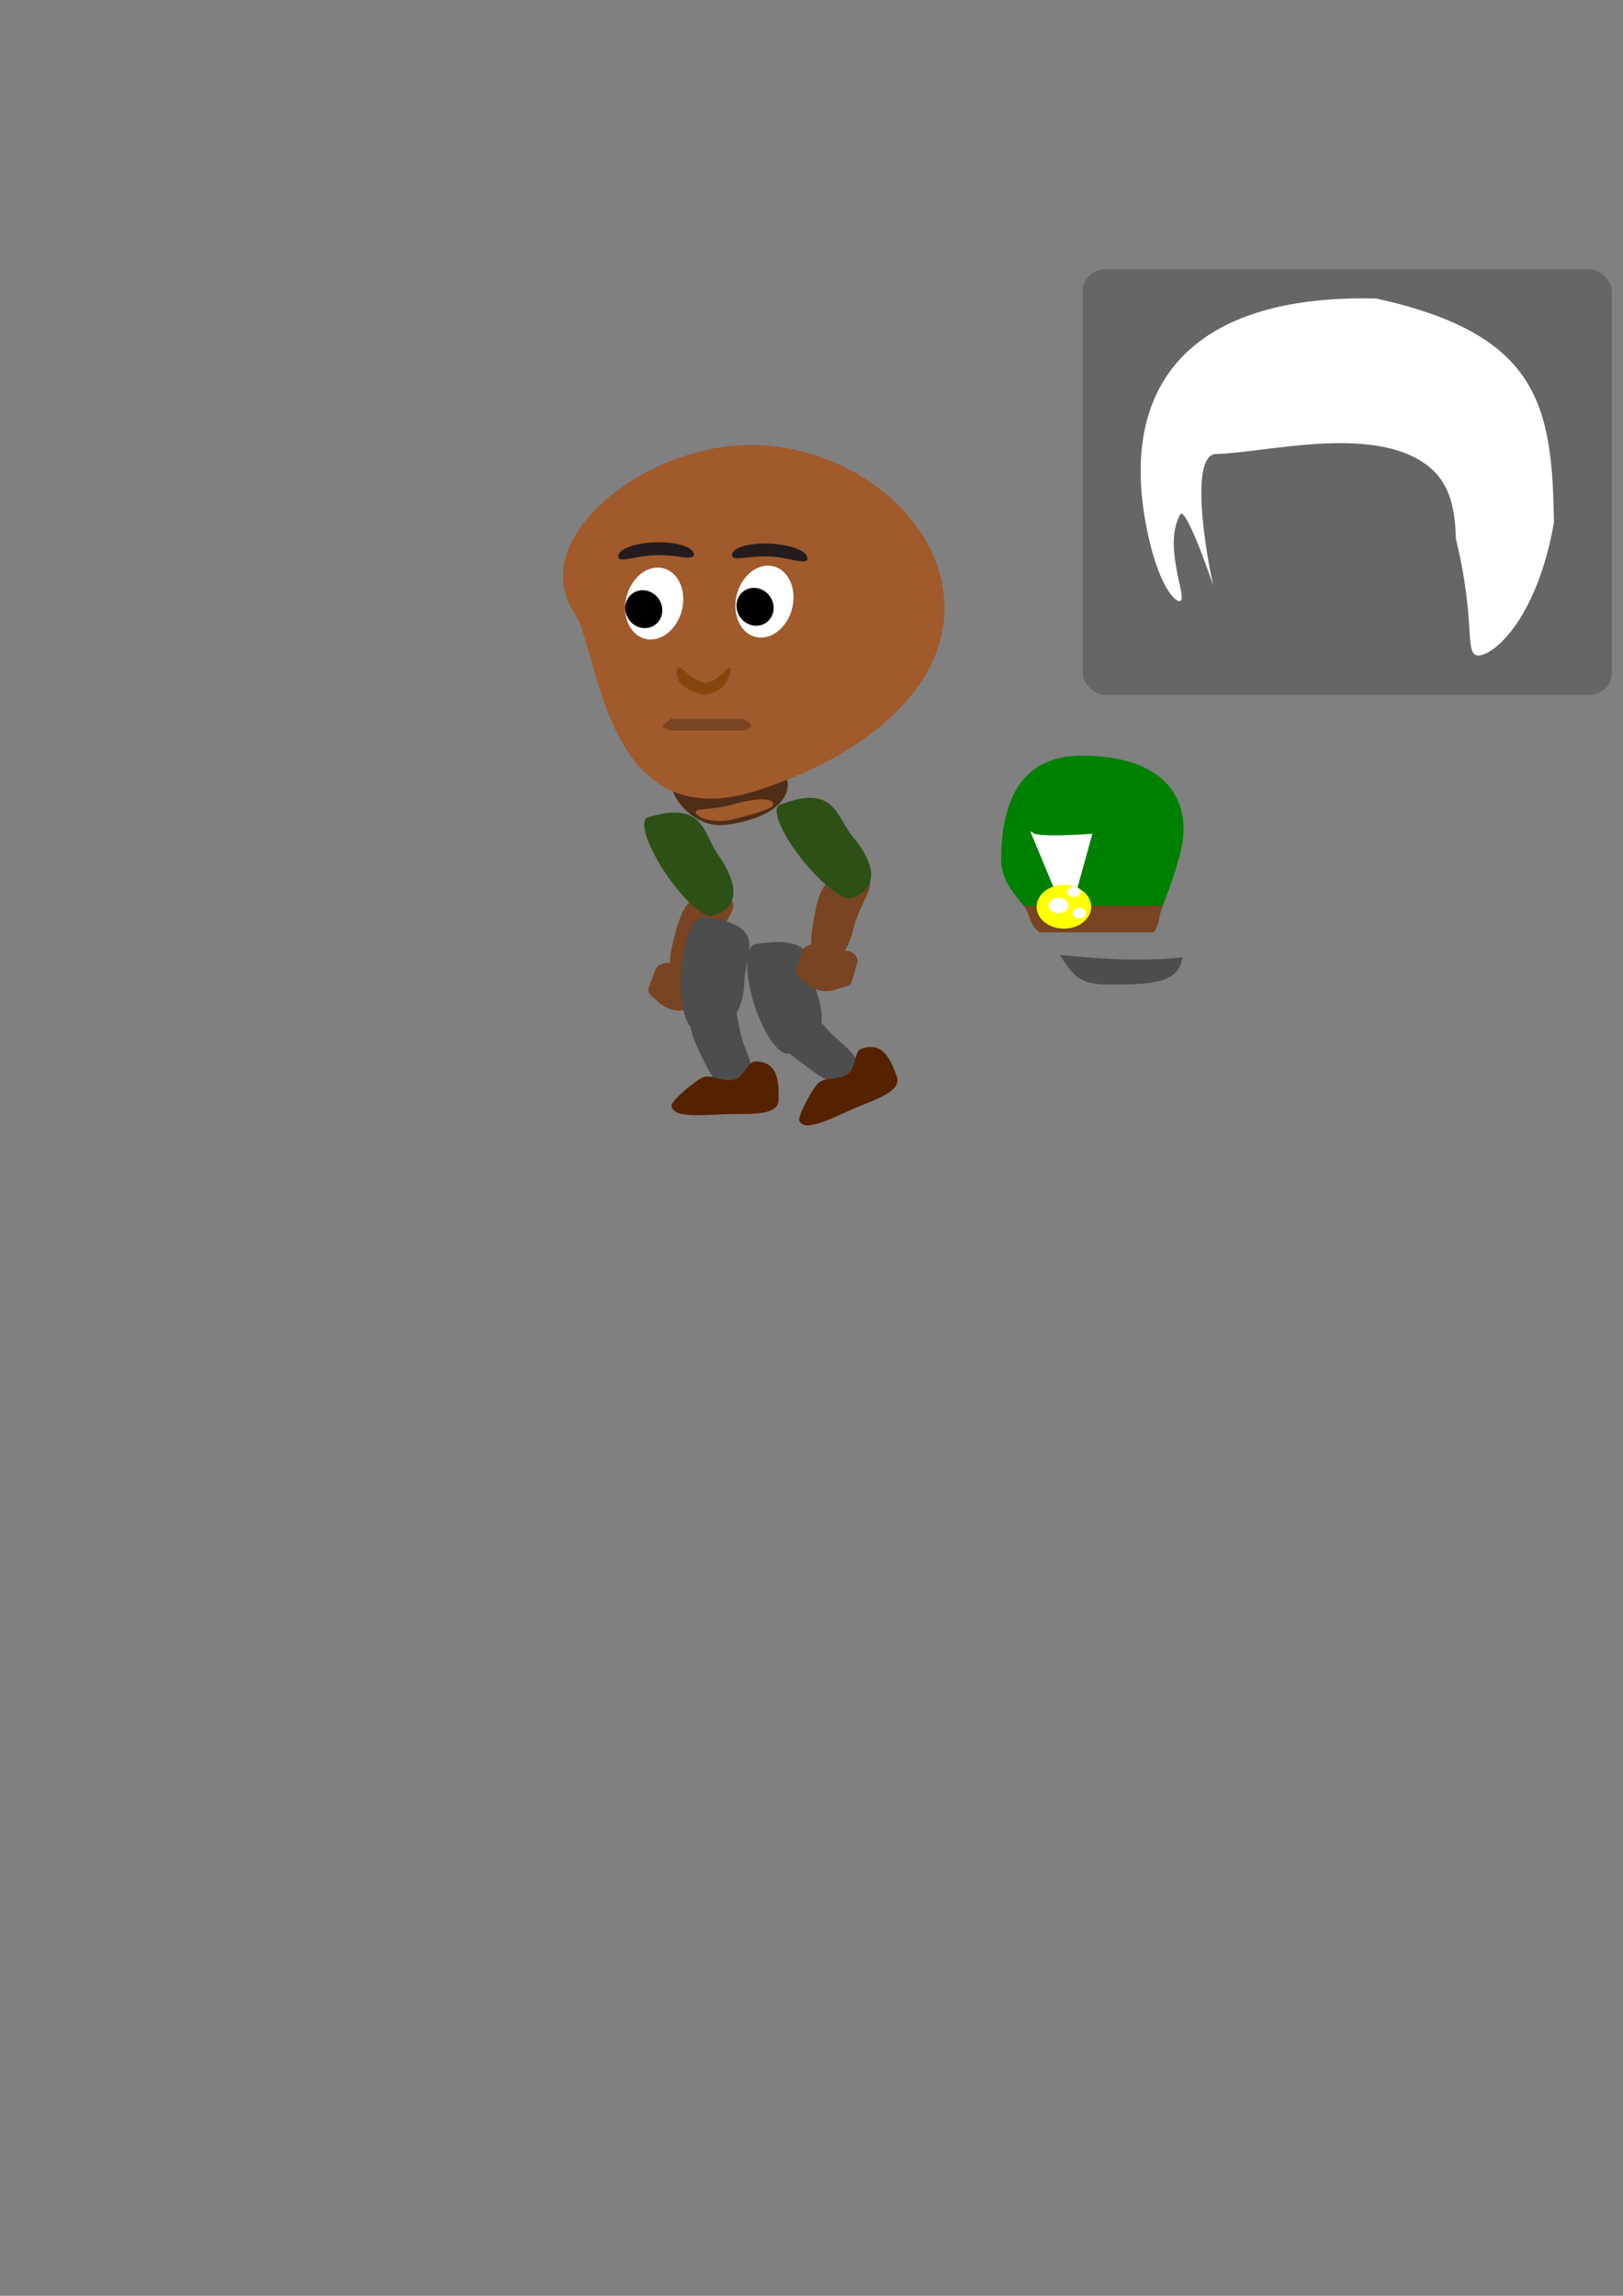 <?xml version="1.0" encoding="UTF-8" standalone="no"?>
<!-- Created with Inkscape (http://www.inkscape.org/) -->

<svg
   xmlns:dc="http://purl.org/dc/elements/1.1/"
   xmlns:cc="http://creativecommons.org/ns#"
   xmlns:rdf="http://www.w3.org/1999/02/22-rdf-syntax-ns#"
   xmlns:svg="http://www.w3.org/2000/svg"
   xmlns="http://www.w3.org/2000/svg"
   xmlns:sodipodi="http://sodipodi.sourceforge.net/DTD/sodipodi-0.dtd"
   xmlns:inkscape="http://www.inkscape.org/namespaces/inkscape"
   width="210mm"
   height="297mm"
   viewBox="0 0 210 297"
   version="1.1"
   id="svg8"
   inkscape:version="0.92.2 (5c3e80d, 2017-08-06)"
   sodipodi:docname="ACCURATEPROPORTIONSTEMP.svg"
   inkscape:export-filename="C:\Users\Admin\Documents\FBLA GAME SPRITER\head\head.png"
   inkscape:export-xdpi="96"
   inkscape:export-ydpi="96">
  <rect x="0" y="0" width="210" height="297" fill="#808080" stroke="none"/>
  <defs
     id="defs2" />
  <sodipodi:namedview
     id="base"
     pagecolor="#ffffff"
     bordercolor="#666666"
     borderopacity="1.0"
     inkscape:pageopacity="0.0"
     inkscape:pageshadow="2"
     inkscape:zoom="1.979899"
     inkscape:cx="662.85485"
     inkscape:cy="902.1015"
     inkscape:document-units="mm"
     inkscape:current-layer="g4559"
     showgrid="false"
     inkscape:window-width="1280"
     inkscape:window-height="657"
     inkscape:window-x="-8"
     inkscape:window-y="-8"
     inkscape:window-maximized="1"
     inkscape:snap-global="false"
     inkscape:object-paths="true"
     showguides="false"
     inkscape:snap-intersection-paths="true"
     inkscape:snap-bbox="false"
     inkscape:snap-smooth-nodes="true" />
  <g
     inkscape:label="Layer 1"
     inkscape:groupmode="layer"
     id="layer1">
    <g
       transform="matrix(0.103,-0.821,0.821,0.103,-11.267,169.17)"
       id="g57-0"
       inkscape:transform-center-x="-2.5520318"
       inkscape:transform-center-y="10.608568"
       inkscape:export-filename="C:\Users\Admin\Documents\FBLA GAME SPRITER\total.png"
       inkscape:export-xdpi="96"
       inkscape:export-ydpi="96">
      <path
         sodipodi:nodetypes="cscscc"
         inkscape:connector-curvature="0"
         id="path39-3-3"
         d="m 78.572,115.234 c 2.228,7.465 -2.097,3.043 -6.973,2.035 -4.865,-1.007 -5.651,-2.245 -5.232,-5.351 0.167,-1.236 2.213,-1.516 5.991,-0.996 4.161,0.573 7.173,1.266 6.214,4.312 z"
         style="fill:#784421;fill-opacity:1;stroke:none;stroke-width:0.292" />
      <path
         sodipodi:nodetypes="cscsc"
         inkscape:connector-curvature="0"
         id="path39-4"
         d="m 90.402,104.54 c 3.734,8.357 -1.396,8.772 -4.536,11.623 -4.943,4.489 -8.207,3.656 -9.503,0.21 -0.516,-1.371 2.208,-5.132 6.085,-8.4 3.877,-3.268 7.438,-4.805 7.954,-3.434 z"
         style="fill:#2d5016;fill-opacity:1;stroke:none;stroke-width:0.355" />
      <g
         style="fill:#784421"
         transform="matrix(0.226,0.462,-0.352,0.243,93.283,86.185)"
         id="g473-7">
        <path
           sodipodi:nodetypes="sssssssss"
           inkscape:connector-curvature="0"
           id="rect512-6"
           d="m -60.432,55.163 h 6.974 c 2.076,0 3.748,1.672 3.748,3.748 v 9.899 c 0,2.076 -1.672,3.748 -3.748,3.748 h -6.974 c -2.076,0 -2.53,-2.105 -3.748,-3.748 -2.403,-3.241 -2.106,-6.548 0,-9.899 1.092,-1.737 1.672,-3.748 3.748,-3.748 z"
           style="fill:#784421;fill-opacity:1;stroke:none;stroke-width:0.562"
           transform="matrix(0.626,-0.78,0.73,0.684,0,0)" />
      </g>
    </g>
    <g
       id="g104"
       transform="translate(14.833,-7.818)">
      <g
         id="g423"
         transform="translate(31.444,6.621)">
        <g
           id="g457"
           inkscape:export-filename="C:\Users\Admin\Documents\FBLA GAME SPRITER\body/body.png"
           inkscape:export-xdpi="96"
           inkscape:export-ydpi="96">
          <g
             id="g445">
            <path
               id="path33"
               d="m 93.693,98.953 c -4.336,0 -6.999,1.776 -8.547,4.501 -1.39,2.446 -1.882,5.656 -1.882,9.034 0,3.307 2.91,5.484 4.233,7.632 0.192,0.312 0.364,0.619 0.527,0.919 5.871,0.601 10.654,0.744 15.074,0.283 1.596,-4.429 2.29,-5.918 3.259,-9.435 1.967,-7.141 -1.787,-12.933 -12.663,-12.933 z m 2.359,25.852 c -0.252,0.004 -0.504,0.01 -0.757,0.012 0.253,-0.002 0.506,-0.006 0.757,-0.012 z m -2.888,0.002 c 0.17,0.008 0.345,0.012 0.529,0.012 -0.187,0 -0.357,-0.006 -0.529,-0.012 z"
               style="fill:#008000;fill-opacity:1;stroke:none;stroke-width:0.214"
               inkscape:connector-curvature="0"
               inkscape:export-filename="C:\Users\Admin\Documents\FBLA GAME SPRITER\body\body.png"
               inkscape:export-xdpi="96"
               inkscape:export-ydpi="96" />
          </g>
          <g
             id="g442">
            <path
               style="fill:#ffffff;stroke:#ffffff;stroke-width:0.237px;stroke-linecap:butt;stroke-linejoin:miter;stroke-opacity:1"
               d="m 87.233,108.934 4.654,11.158 3.026,-10.91 c 0,0 -7.508,0.585 -7.681,-0.248 z"
               id="path112"
               inkscape:connector-curvature="0"
               inkscape:export-filename="C:\Users\Admin\Documents\FBLA GAME SPRITER\total.png"
               inkscape:export-xdpi="96"
               inkscape:export-ydpi="96" />
            <path
               style="fill:#784421;fill-opacity:1;stroke:none;stroke-width:0.15"
               d="m 86.201,118.394 c 0.82,1.107 0.726,2.299 1.692,3.137 0.109,0.095 0.21,0.188 0.307,0.281 h 14.818 c 0.929,-1.366 0.615,-2.57 1.174,-3.471 z"
               id="path33-0"
               inkscape:connector-curvature="0"
               sodipodi:nodetypes="cccccc"
               inkscape:export-filename="C:\Users\Admin\Documents\FBLA GAME SPRITER\total.png"
               inkscape:export-xdpi="96"
               inkscape:export-ydpi="96" />
            <g
               id="g98"
               transform="matrix(0.912,0,0,0.881,39.585,26.007)"
               inkscape:export-filename="C:\Users\Admin\Documents\FBLA GAME SPRITER\total.png"
               inkscape:export-xdpi="96"
               inkscape:export-ydpi="96">
              <ellipse
                 ry="3.213"
                 rx="3.874"
                 cy="104.988"
                 cx="56.791"
                 id="path54"
                 style="fill:#ffff00;fill-opacity:1;stroke:none;stroke-width:0.265" />
              <ellipse
                 ry="1.134"
                 rx="1.417"
                 cy="104.799"
                 cx="56.035"
                 id="path56"
                 style="fill:#ffffff;fill-opacity:1;stroke:none;stroke-width:0.138" />
              <ellipse
                 ry="0.756"
                 rx="0.945"
                 cy="102.815"
                 cx="58.208"
                 id="path56-8"
                 style="fill:#ffffff;fill-opacity:1;stroke:none;stroke-width:0.092" />
              <ellipse
                 ry="0.756"
                 rx="0.945"
                 cy="105.933"
                 cx="58.964"
                 id="path56-8-1"
                 style="fill:#ffffff;fill-opacity:1;stroke:none;stroke-width:0.092" />
            </g>
          </g>
        </g>
        <g
           transform="matrix(0.912,0,0,1,11.305,2.801)"
           id="g123"
           inkscape:export-ydpi="96"
           inkscape:export-xdpi="96"
           inkscape:export-filename="C:\Users\Admin\Documents\FBLA GAME SPRITER\body\hip.png">
          <path
             inkscape:export-ydpi="96"
             inkscape:export-xdpi="96"
             inkscape:export-filename="C:\Users\Admin\Documents\FBLA GAME SPRITER\total.png"
             sodipodi:nodetypes="cscccc"
             inkscape:connector-curvature="0"
             id="path33-9"
             d="m 87.47,122.314 c 1.559,1.845 1.95,3.445 6.653,3.445 4.223,0 8.889,0.091 10.115,-2.311 0.21,-0.412 0.25,-0.856 0.435,-1.209 -5.08,0.505 -10.573,0.345 -17.428,-0.321 z"
             style="fill:#4d4d4d;fill-opacity:1;stroke:none;stroke-width:0.197" />
        </g>
      </g>
    </g>
    <path
       style="fill:#4d4d4d;fill-opacity:1;stroke:none;stroke-width:0.314"
       d="m 91.051,118.651 c 8.555,0.985 5.369,4.675 5.289,8.036 -0.126,5.29 -2.942,7.173 -6.305,6.6 -1.338,-0.228 -2.196,-3.689 -1.915,-7.73 0.281,-4.042 1.593,-7.133 2.931,-6.905 z"
       id="path39-7-1-0"
       inkscape:connector-curvature="0"
       sodipodi:nodetypes="cscsc"
       inkscape:transform-center-x="-0.11561943"
       inkscape:transform-center-y="5.8305713"
       inkscape:export-filename="C:\Users\Admin\Documents\FBLA GAME SPRITER\total.png"
       inkscape:export-xdpi="96"
       inkscape:export-ydpi="96" />
    <g
       id="g47"
       transform="matrix(0.633,0,0,0.465,41.925,53.352)"
       inkscape:export-filename="C:\Users\Admin\Documents\FBLA GAME SPRITER\head\neck.png"
       inkscape:export-xdpi="96"
       inkscape:export-ydpi="96">
      <path
         sodipodi:nodetypes="cscc"
         inkscape:connector-curvature="0"
         id="path26"
         d="M 92.546,98.177 C 96.96,102.422 95.588,112.286 82.166,114.728 73.917,116.228 67.949,101.452 72.507,99.952 85.108,96.711 83.975,97.796 92.546,98.177 Z"
         style="fill:#502d16;fill-opacity:1;stroke-width:0.217" />
      <path
         sodipodi:nodetypes="cscsc"
         inkscape:connector-curvature="0"
         id="path29"
         d="m 91.749,108.528 c 0.889,1.652 -3.59,2.991 -7.396,4.465 -3.806,1.474 -7.409,0.265 -8.298,-1.387 -0.889,-1.652 3.232,-0.899 7.037,-2.373 3.806,-1.474 7.768,-2.357 8.657,-0.705 z"
         style="fill:#a05a2c;fill-opacity:1;stroke-width:0.227" />
    </g>
    <g
       id="g4559"
       transform="matrix(0.699,0,0,0.654,42.637,19.549)"
       inkscape:export-filename="C:\Users\Admin\Documents\FBLA GAME SPRITER\total.png"
       inkscape:export-xdpi="96"
       inkscape:export-ydpi="96">
      <path
         sodipodi:nodetypes="ssssss"
         inkscape:connector-curvature="0"
         id="path3699"
         d="M 113.771,92.137 C 112.686,108.337 96.79,120.507 78.997,126.533 50.817,136.076 49.981,98.889 45.357,91.381 41.977,85.893 42.862,79.959 46.286,74.644 c 5.916,-9.186 19.413,-16.525 31.578,-16.525 19.205,0 37.136,15.689 35.908,34.018 z"
         style="fill:#a05a2c;stroke-width:0.458" />
      <ellipse
         inkscape:transform-center-y="-4.1577381"
         inkscape:transform-center-x="-3.7797619"
         transform="rotate(11.514)"
         ry="7.182"
         rx="5.292"
         cy="71.25"
         cx="96.676"
         id="path3712-5"
         style="fill:#ffffff;stroke-width:0.193" />
      <ellipse
         inkscape:transform-center-y="-3.3230098"
         inkscape:transform-center-x="-3.64735"
         transform="rotate(-17.552)"
         ry="3.78"
         rx="3.402"
         cy="109.695"
         cx="47.921"
         id="path3732-6"
         style="fill:#000000;stroke-width:0.21" />
      <ellipse
         transform="rotate(11.76)"
         ry="7.182"
         rx="5.292"
         cy="75.364"
         cx="77.076"
         id="path3712-5-3"
         style="fill:#ffffff;stroke-width:0.193" />
      <ellipse
         transform="rotate(-17.305)"
         ry="3.78"
         rx="3.402"
         cy="103.81"
         cx="28.581"
         id="path3732-6-8"
         style="fill:#000000;stroke-width:0.21" />
      <path
         sodipodi:nodetypes="ccccc"
         inkscape:connector-curvature="0"
         id="rect22"
         d="m 63.044,112.332 h 13.607 c 0.873,0.737 2.681,1.307 0,2.268 H 63.044 c -2.942,-0.955 -0.227,-1.538 0,-2.268 z"
         style="fill:#784421;stroke-width:0.265" />
      <path
         sodipodi:nodetypes="ssssss"
         inkscape:connector-curvature="0"
         id="path3701"
         d="m 74.083,103.444 c -0.693,2.846 -3.122,3.98 -4.432,4.02 -1.178,0.036 -2.423,-0.474 -3.516,-1.232 -0.941,-0.652 -1.82,-1.439 -1.879,-2.788 -0.163,-3.689 2.627,1.717 5.341,1.717 2.714,0 5.36,-5.305 4.486,-1.717 z"
         style="fill:#84460d;fill-opacity:1;stroke-width:0.116" />
      <path
         sodipodi:nodetypes="cscsc"
         inkscape:connector-curvature="0"
         id="path4531"
         d="m 67.445,79.746 c 0.044,1.429 -3.134,0.053 -6.999,0.171 -3.865,0.118 -6.953,1.685 -6.997,0.256 -0.044,-1.429 3.054,-2.683 6.919,-2.801 3.865,-0.118 7.033,0.945 7.077,2.374 z"
         style="fill:#241c1c;fill-opacity:1;stroke-width:0.314" />
      <path
         sodipodi:nodetypes="cscsc"
         inkscape:connector-curvature="0"
         id="path4531-8"
         d="m 88.469,80.598 c -0.076,1.428 -3.128,-0.209 -6.989,-0.414 -3.861,-0.205 -7.069,1.099 -6.993,-0.329 0.076,-1.428 3.267,-2.419 7.129,-2.213 3.861,0.205 6.93,1.529 6.854,2.956 z"
         style="fill:#241c1c;fill-opacity:1;stroke-width:0.314" />
      <rect
         style="fill:#666666;fill-opacity:1;stroke:none;stroke-width:0.52"
         id="rect865"
         width="97.934"
         height="84.239"
         x="139.431"
         y="23.348"
         ry="4.32"
         inkscape:export-filename="C:\Users\Admin\Documents\GitHub\Personal-Dev-Stuff\Dev\Assets\FBLA GAME SPRITER\head\hairstyle2.png"
         inkscape:export-xdpi="96"
         inkscape:export-ydpi="96" />
      <path
         sodipodi:nodetypes="cscsssssscc"
         inkscape:connector-curvature="0"
         id="path3759"
         d="m 226.65,73.452 c -3.111,18.992 -11.092,26.285 -13.965,26.312 -2.746,0.026 -0.361,-6.409 -4.195,-23.093 -0.128,-6.565 -1.358,-11.627 -5.789,-14.906 -10.323,-7.639 -29.781,-2.013 -38.569,-1.858 -5.672,0.1 -0.889,25 -0.449,26.351 0.721,2.216 -5.124,-16.541 -6.232,-14.366 -3.087,6.056 0.97,15.479 0.197,16.936 -0.524,0.987 -3.628,-1.68 -5.828,-11.521 -6.671,-29.844 6.43,-49.08 41.935,-48.148 30.075,7.055 32.589,21.101 32.895,44.293 z"
         style="fill:#ffffff;stroke-width:0.321"
         inkscape:export-filename="C:\Users\Admin\Documents\GitHub\Personal-Dev-Stuff\Dev\Assets\FBLA GAME SPRITER\head\hairstyle2.png"
         inkscape:export-xdpi="96"
         inkscape:export-ydpi="96" />
    </g>
    <path
       style="fill:#4d4d4d;fill-opacity:1;stroke:none;stroke-width:0.258"
       d="m 101.262,132.132 c 2.344,-5.524 3.495,-0.758 7.044,2.262 3.541,3.014 3.504,4.137 1.391,5.767 -0.841,0.649 -2.728,-0.203 -5.626,-2.389 -3.192,-2.408 -5.344,-4.314 -2.809,-5.64 z"
       id="path39-3-7-8"
       inkscape:connector-curvature="0"
       sodipodi:nodetypes="cscscc"
       inkscape:export-filename="C:\Users\Admin\Documents\FBLA GAME SPRITER\total.png"
       inkscape:export-xdpi="96"
       inkscape:export-ydpi="96" />
    <path
       style="fill:#4d4d4d;fill-opacity:1;stroke:none;stroke-width:0.258"
       d="m 91.218,130.808 c 4.854,-4.101 3.512,0.645 5.189,4.725 1.674,4.071 1.081,5.072 -1.626,5.742 -1.077,0.266 -2.345,-1.221 -3.854,-4.3 -1.662,-3.391 -2.643,-5.933 0.291,-6.167 z"
       id="path39-3-7-8-9"
       inkscape:connector-curvature="0"
       sodipodi:nodetypes="cscscc"
       inkscape:export-filename="C:\Users\Admin\Documents\FBLA GAME SPRITER\legs/lower.png"
       inkscape:export-xdpi="96"
       inkscape:export-ydpi="96" />
    <path
       sodipodi:nodetypes="sssssss"
       inkscape:connector-curvature="0"
       id="path4421"
       d="m 100.74,142.232 c 0,1.88 -2.604,1.891 -5.816,1.891 -3.212,0 -8.031,0.745 -8.031,-1.135 0,-0.628 3.148,-3.297 4.127,-3.634 1.197,-0.411 2.602,0.784 4.163,0.259 0.987,-0.332 1.682,-2.3 2.511,-2.3 3.212,0 3.046,3.037 3.046,4.918 z"
       style="fill:#552200;fill-opacity:1;stroke:none;stroke-width:0.022;stroke-miterlimit:4;stroke-dasharray:none;stroke-opacity:1"
       inkscape:export-filename="C:\Users\Admin\Documents\FBLA GAME SPRITER\total.png"
       inkscape:export-xdpi="96"
       inkscape:export-ydpi="96" />
    <path
       style="fill:#4d4d4d;fill-opacity:1;stroke:none;stroke-width:0.314"
       d="m 97.8,122.132 c 8.478,-1.409 6.753,2.971 7.864,6.187 1.748,5.062 -0.264,7.623 -3.662,8.001 -1.352,0.15 -3.389,-2.904 -4.55,-6.822 -1.16,-3.918 -1.005,-7.216 0.348,-7.366 z"
       id="path39-7-1"
       inkscape:connector-curvature="0"
       sodipodi:nodetypes="cscsc"
       inkscape:transform-center-x="-1.8582323"
       inkscape:transform-center-y="5.878822"
       inkscape:export-filename="C:\Users\Admin\Documents\FBLA GAME SPRITER\total.png"
       inkscape:export-xdpi="96"
       inkscape:export-ydpi="96" />
    <g
       transform="matrix(0.037,-0.827,0.827,0.037,11.135,175.005)"
       id="g57-0-8"
       inkscape:transform-center-x="-2.9097556"
       inkscape:transform-center-y="10.490097"
       inkscape:export-filename="C:\Users\Admin\Documents\FBLA GAME SPRITER\total.png"
       inkscape:export-xdpi="96"
       inkscape:export-ydpi="96">
      <path
         sodipodi:nodetypes="cscscc"
         inkscape:connector-curvature="0"
         id="path39-3-3-5"
         d="m 78.88,114.897 c 2.228,7.465 -2.097,3.043 -6.973,2.035 -4.865,-1.007 -5.651,-2.245 -5.232,-5.351 0.167,-1.236 2.213,-1.516 5.991,-0.996 4.161,0.573 7.173,1.266 6.214,4.312 z"
         style="fill:#784421;fill-opacity:1;stroke:none;stroke-width:0.292"
         inkscape:export-filename="C:\Users\Admin\Documents\FBLA GAME SPRITER\arm\lower.png"
         inkscape:export-xdpi="96"
         inkscape:export-ydpi="96" />
      <path
         sodipodi:nodetypes="cscsc"
         inkscape:connector-curvature="0"
         id="path39-4-1"
         d="m 90.402,104.54 c 3.734,8.357 -1.396,8.772 -4.536,11.623 -4.943,4.489 -8.207,3.656 -9.503,0.21 -0.516,-1.371 2.208,-5.132 6.085,-8.4 3.877,-3.268 7.438,-4.805 7.954,-3.434 z"
         style="fill:#2d5016;fill-opacity:1;stroke:none;stroke-width:0.355"
         inkscape:export-filename="C:\Users\Admin\Documents\FBLA GAME SPRITER\arm\upper.png"
         inkscape:export-xdpi="96"
         inkscape:export-ydpi="96" />
      <g
         style="fill:#784421"
         transform="matrix(0.226,0.462,-0.352,0.243,93.943,86.479)"
         id="g473-7-6"
         inkscape:export-filename="C:\Users\Admin\Documents\FBLA GAME SPRITER\arm\hand.png"
         inkscape:export-xdpi="96"
         inkscape:export-ydpi="96">
        <path
           sodipodi:nodetypes="sssssssss"
           inkscape:connector-curvature="0"
           id="rect512-6-5"
           d="m -60.432,55.163 h 6.974 c 2.076,0 3.748,1.672 3.748,3.748 v 9.899 c 0,2.076 -1.672,3.748 -3.748,3.748 h -6.974 c -2.076,0 -2.53,-2.105 -3.748,-3.748 -2.403,-3.241 -2.106,-6.548 0,-9.899 1.092,-1.737 1.672,-3.748 3.748,-3.748 z"
           style="fill:#784421;fill-opacity:1;stroke:none;stroke-width:0.562"
           transform="matrix(0.626,-0.78,0.73,0.684,0,0)" />
      </g>
    </g>
    <path
       sodipodi:nodetypes="sssssss"
       inkscape:connector-curvature="0"
       id="path4421-1"
       d="m 116.011,139.16 c 0.695,1.747 -1.721,2.72 -4.705,3.907 -2.985,1.187 -7.187,3.66 -7.882,1.913 -0.232,-0.583 1.707,-4.227 2.492,-4.901 0.96,-0.825 2.707,-0.232 3.964,-1.298 0.794,-0.673 0.713,-2.758 1.483,-3.064 2.985,-1.187 3.953,1.697 4.648,3.444 z"
       style="fill:#552200;fill-opacity:1;stroke:none;stroke-width:0.022;stroke-miterlimit:4;stroke-dasharray:none;stroke-opacity:1"
       inkscape:export-filename="C:\Users\Admin\Documents\FBLA GAME SPRITER\total.png"
       inkscape:export-xdpi="96"
       inkscape:export-ydpi="96" />
  </g>
</svg>
